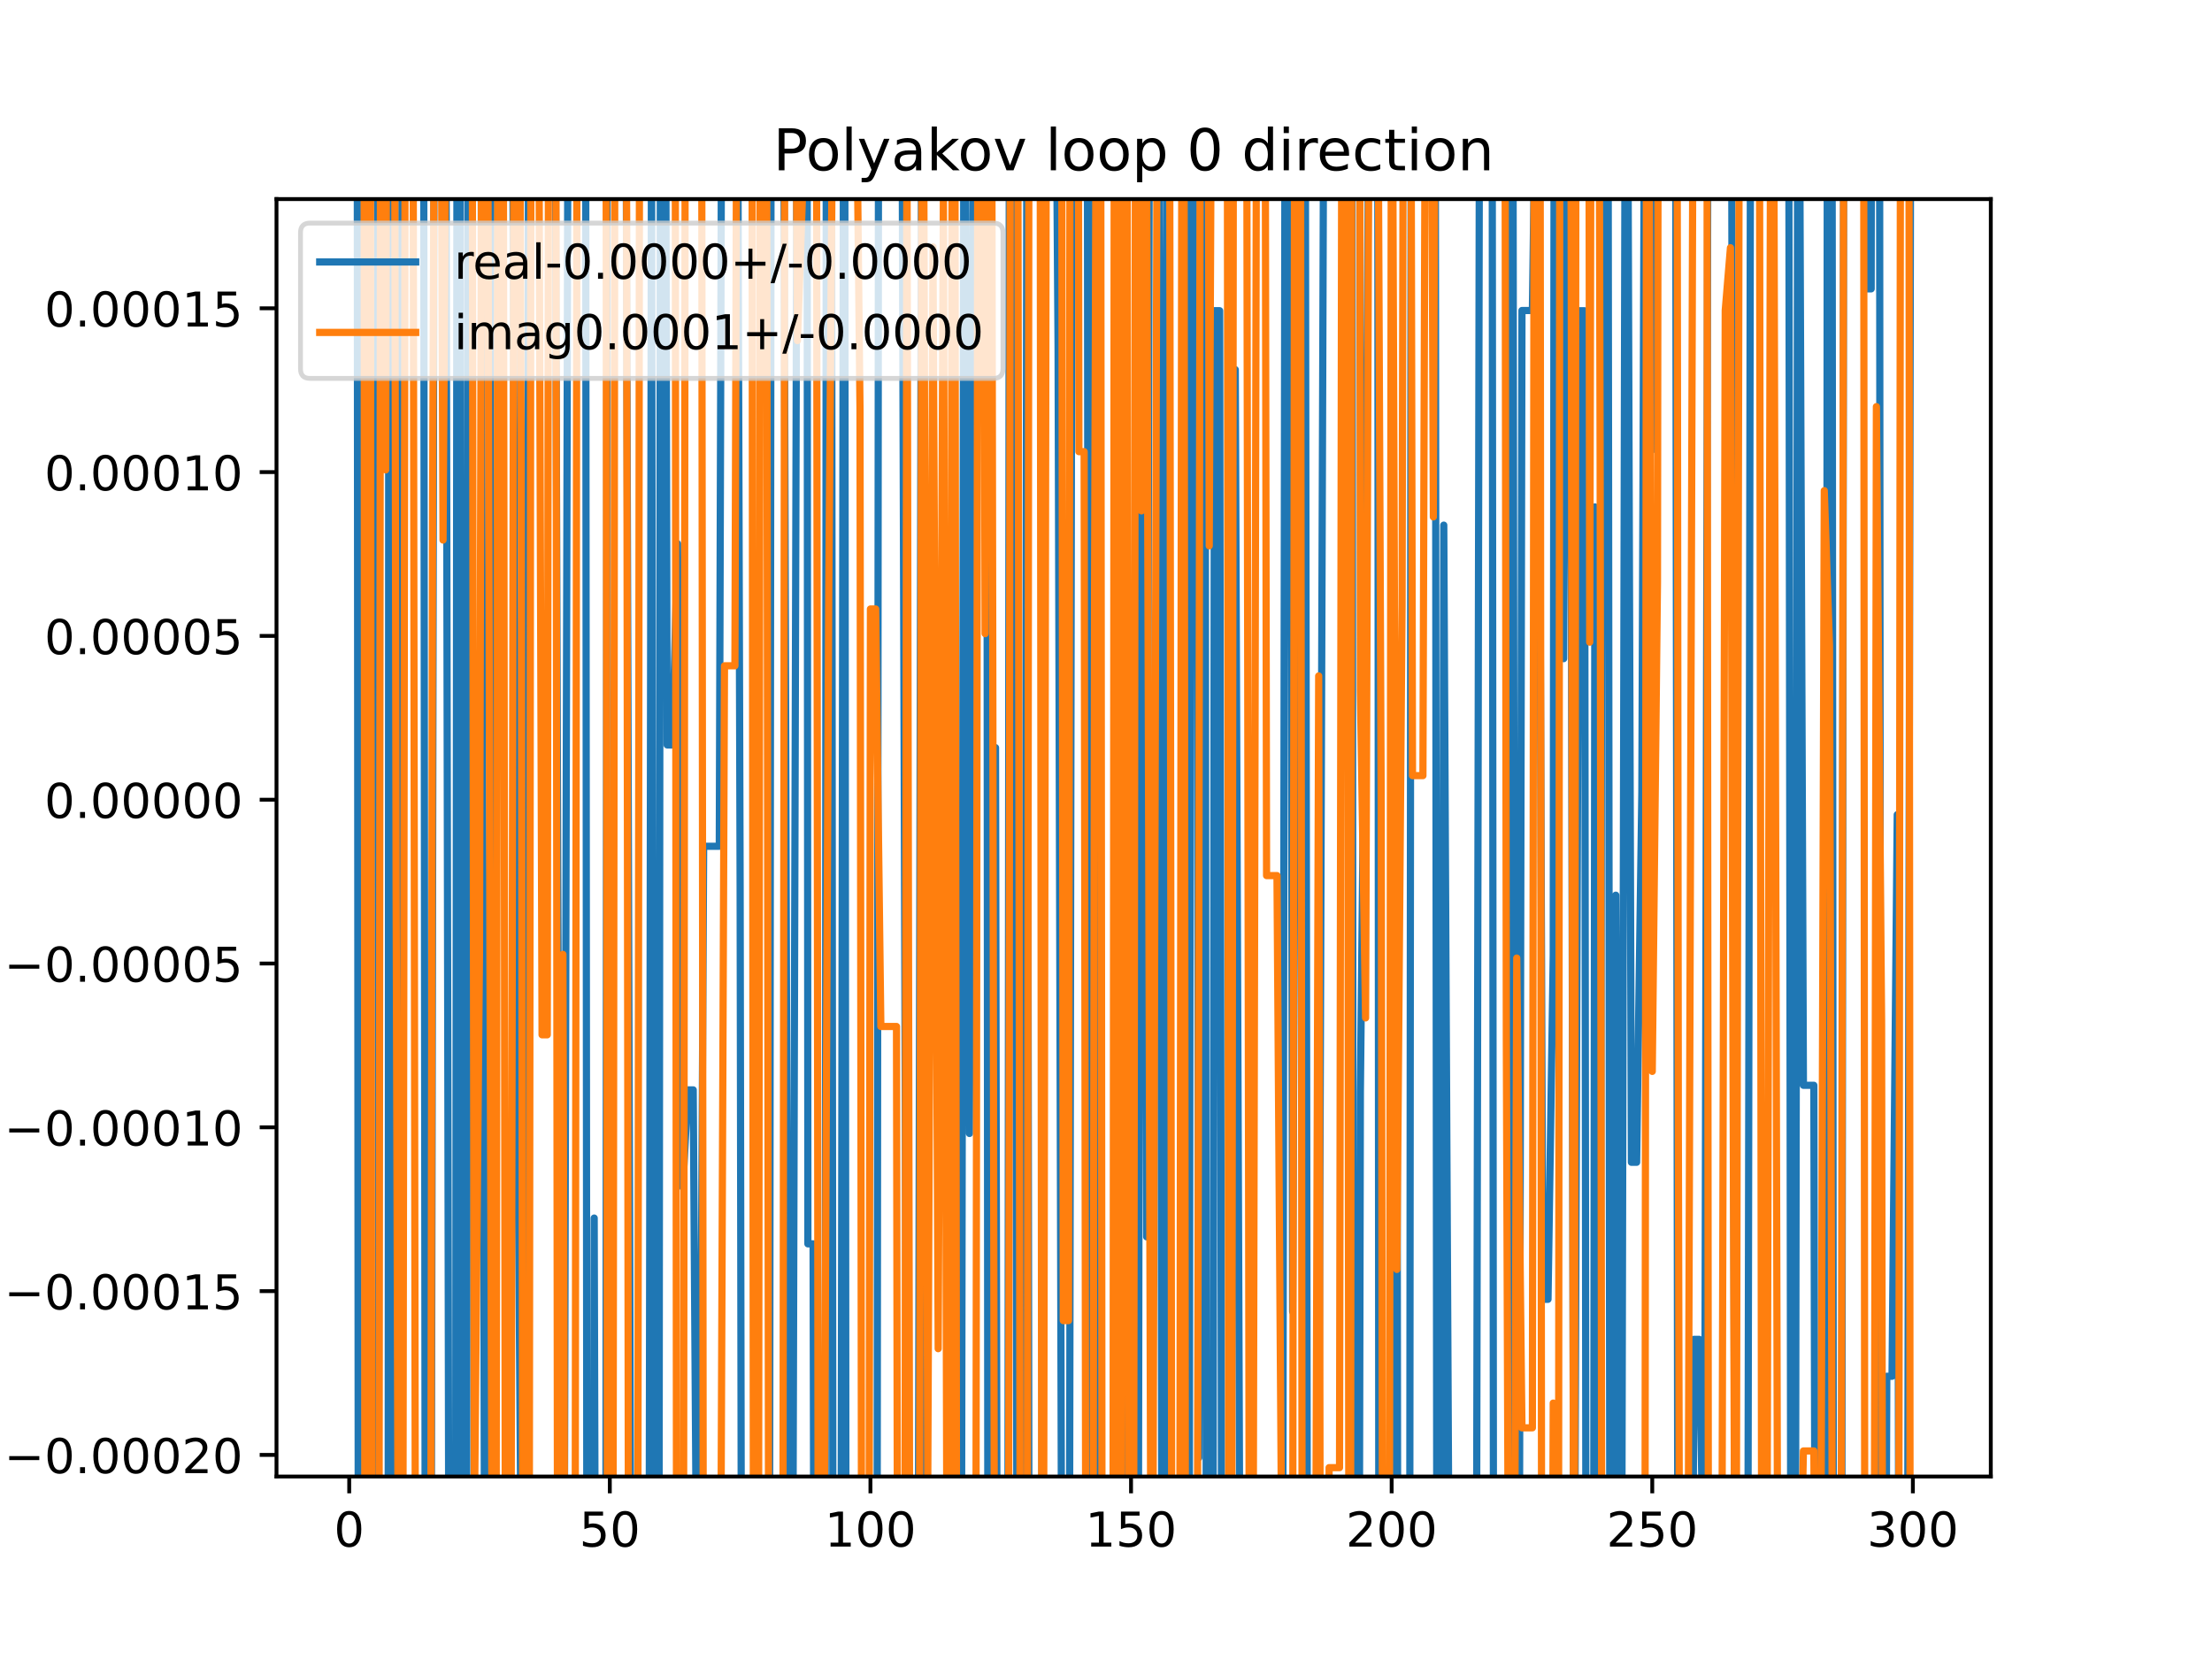 <?xml version="1.0" encoding="utf-8" standalone="no"?>
<!DOCTYPE svg PUBLIC "-//W3C//DTD SVG 1.1//EN"
  "http://www.w3.org/Graphics/SVG/1.1/DTD/svg11.dtd">
<!-- Created with matplotlib (https://matplotlib.org/) -->
<svg height="345.6pt" version="1.1" viewBox="0 0 460.8 345.6" width="460.8pt" xmlns="http://www.w3.org/2000/svg" xmlns:xlink="http://www.w3.org/1999/xlink">
 <defs>
  <style type="text/css">
*{stroke-linecap:butt;stroke-linejoin:round;}
  </style>
 </defs>
 <g id="figure_1">
  <g id="patch_1">
   <path d="M 0 345.6 
L 460.8 345.6 
L 460.8 0 
L 0 0 
z
" style="fill:#ffffff;"/>
  </g>
  <g id="axes_1">
   <g id="patch_2">
    <path d="M 57.6 307.584 
L 414.72 307.584 
L 414.72 41.472 
L 57.6 41.472 
z
" style="fill:#ffffff;"/>
   </g>
   <g id="matplotlib.axis_1">
    <g id="xtick_1">
     <g id="line2d_1">
      <defs>
       <path d="M 0 0 
L 0 3.5 
" id="m9fbfbdfbee" style="stroke:#000000;stroke-width:0.8;"/>
      </defs>
      <g>
       <use style="stroke:#000000;stroke-width:0.8;" x="72.747" xlink:href="#m9fbfbdfbee" y="307.584"/>
      </g>
     </g>
     <g id="text_1">
      <!-- 0 -->
      <defs>
       <path d="M 31.781 66.406 
Q 24.172 66.406 20.328 58.906 
Q 16.5 51.422 16.5 36.375 
Q 16.5 21.391 20.328 13.891 
Q 24.172 6.391 31.781 6.391 
Q 39.453 6.391 43.281 13.891 
Q 47.125 21.391 47.125 36.375 
Q 47.125 51.422 43.281 58.906 
Q 39.453 66.406 31.781 66.406 
z
M 31.781 74.219 
Q 44.047 74.219 50.516 64.516 
Q 56.984 54.828 56.984 36.375 
Q 56.984 17.969 50.516 8.266 
Q 44.047 -1.422 31.781 -1.422 
Q 19.531 -1.422 13.062 8.266 
Q 6.594 17.969 6.594 36.375 
Q 6.594 54.828 13.062 64.516 
Q 19.531 74.219 31.781 74.219 
z
" id="DejaVuSans-48"/>
      </defs>
      <g transform="translate(69.566 322.182)scale(0.1 -0.1)">
       <use xlink:href="#DejaVuSans-48"/>
      </g>
     </g>
    </g>
    <g id="xtick_2">
     <g id="line2d_2">
      <g>
       <use style="stroke:#000000;stroke-width:0.8;" x="127.037" xlink:href="#m9fbfbdfbee" y="307.584"/>
      </g>
     </g>
     <g id="text_2">
      <!-- 50 -->
      <defs>
       <path d="M 10.797 72.906 
L 49.516 72.906 
L 49.516 64.594 
L 19.828 64.594 
L 19.828 46.734 
Q 21.969 47.469 24.109 47.828 
Q 26.266 48.188 28.422 48.188 
Q 40.625 48.188 47.75 41.5 
Q 54.891 34.812 54.891 23.391 
Q 54.891 11.625 47.562 5.094 
Q 40.234 -1.422 26.906 -1.422 
Q 22.312 -1.422 17.547 -0.641 
Q 12.797 0.141 7.719 1.703 
L 7.719 11.625 
Q 12.109 9.234 16.797 8.062 
Q 21.484 6.891 26.703 6.891 
Q 35.156 6.891 40.078 11.328 
Q 45.016 15.766 45.016 23.391 
Q 45.016 31 40.078 35.438 
Q 35.156 39.891 26.703 39.891 
Q 22.75 39.891 18.812 39.016 
Q 14.891 38.141 10.797 36.281 
z
" id="DejaVuSans-53"/>
      </defs>
      <g transform="translate(120.674 322.182)scale(0.1 -0.1)">
       <use xlink:href="#DejaVuSans-53"/>
       <use x="63.623" xlink:href="#DejaVuSans-48"/>
      </g>
     </g>
    </g>
    <g id="xtick_3">
     <g id="line2d_3">
      <g>
       <use style="stroke:#000000;stroke-width:0.8;" x="181.327" xlink:href="#m9fbfbdfbee" y="307.584"/>
      </g>
     </g>
     <g id="text_3">
      <!-- 100 -->
      <defs>
       <path d="M 12.406 8.297 
L 28.516 8.297 
L 28.516 63.922 
L 10.984 60.406 
L 10.984 69.391 
L 28.422 72.906 
L 38.281 72.906 
L 38.281 8.297 
L 54.391 8.297 
L 54.391 0 
L 12.406 0 
z
" id="DejaVuSans-49"/>
      </defs>
      <g transform="translate(171.783 322.182)scale(0.1 -0.1)">
       <use xlink:href="#DejaVuSans-49"/>
       <use x="63.623" xlink:href="#DejaVuSans-48"/>
       <use x="127.246" xlink:href="#DejaVuSans-48"/>
      </g>
     </g>
    </g>
    <g id="xtick_4">
     <g id="line2d_4">
      <g>
       <use style="stroke:#000000;stroke-width:0.8;" x="235.617" xlink:href="#m9fbfbdfbee" y="307.584"/>
      </g>
     </g>
     <g id="text_4">
      <!-- 150 -->
      <g transform="translate(226.073 322.182)scale(0.1 -0.1)">
       <use xlink:href="#DejaVuSans-49"/>
       <use x="63.623" xlink:href="#DejaVuSans-53"/>
       <use x="127.246" xlink:href="#DejaVuSans-48"/>
      </g>
     </g>
    </g>
    <g id="xtick_5">
     <g id="line2d_5">
      <g>
       <use style="stroke:#000000;stroke-width:0.8;" x="289.907" xlink:href="#m9fbfbdfbee" y="307.584"/>
      </g>
     </g>
     <g id="text_5">
      <!-- 200 -->
      <defs>
       <path d="M 19.188 8.297 
L 53.609 8.297 
L 53.609 0 
L 7.328 0 
L 7.328 8.297 
Q 12.938 14.109 22.625 23.891 
Q 32.328 33.688 34.812 36.531 
Q 39.547 41.844 41.422 45.531 
Q 43.312 49.219 43.312 52.781 
Q 43.312 58.594 39.234 62.25 
Q 35.156 65.922 28.609 65.922 
Q 23.969 65.922 18.812 64.312 
Q 13.672 62.703 7.812 59.422 
L 7.812 69.391 
Q 13.766 71.781 18.938 73 
Q 24.125 74.219 28.422 74.219 
Q 39.75 74.219 46.484 68.547 
Q 53.219 62.891 53.219 53.422 
Q 53.219 48.922 51.531 44.891 
Q 49.859 40.875 45.406 35.406 
Q 44.188 33.984 37.641 27.219 
Q 31.109 20.453 19.188 8.297 
z
" id="DejaVuSans-50"/>
      </defs>
      <g transform="translate(280.363 322.182)scale(0.1 -0.1)">
       <use xlink:href="#DejaVuSans-50"/>
       <use x="63.623" xlink:href="#DejaVuSans-48"/>
       <use x="127.246" xlink:href="#DejaVuSans-48"/>
      </g>
     </g>
    </g>
    <g id="xtick_6">
     <g id="line2d_6">
      <g>
       <use style="stroke:#000000;stroke-width:0.8;" x="344.197" xlink:href="#m9fbfbdfbee" y="307.584"/>
      </g>
     </g>
     <g id="text_6">
      <!-- 250 -->
      <g transform="translate(334.653 322.182)scale(0.1 -0.1)">
       <use xlink:href="#DejaVuSans-50"/>
       <use x="63.623" xlink:href="#DejaVuSans-53"/>
       <use x="127.246" xlink:href="#DejaVuSans-48"/>
      </g>
     </g>
    </g>
    <g id="xtick_7">
     <g id="line2d_7">
      <g>
       <use style="stroke:#000000;stroke-width:0.8;" x="398.487" xlink:href="#m9fbfbdfbee" y="307.584"/>
      </g>
     </g>
     <g id="text_7">
      <!-- 300 -->
      <defs>
       <path d="M 40.578 39.312 
Q 47.656 37.797 51.625 33 
Q 55.609 28.219 55.609 21.188 
Q 55.609 10.406 48.188 4.484 
Q 40.766 -1.422 27.094 -1.422 
Q 22.516 -1.422 17.656 -0.516 
Q 12.797 0.391 7.625 2.203 
L 7.625 11.719 
Q 11.719 9.328 16.594 8.109 
Q 21.484 6.891 26.812 6.891 
Q 36.078 6.891 40.938 10.547 
Q 45.797 14.203 45.797 21.188 
Q 45.797 27.641 41.281 31.266 
Q 36.766 34.906 28.719 34.906 
L 20.219 34.906 
L 20.219 43.016 
L 29.109 43.016 
Q 36.375 43.016 40.234 45.922 
Q 44.094 48.828 44.094 54.297 
Q 44.094 59.906 40.109 62.906 
Q 36.141 65.922 28.719 65.922 
Q 24.656 65.922 20.016 65.031 
Q 15.375 64.156 9.812 62.312 
L 9.812 71.094 
Q 15.438 72.656 20.344 73.438 
Q 25.25 74.219 29.594 74.219 
Q 40.828 74.219 47.359 69.109 
Q 53.906 64.016 53.906 55.328 
Q 53.906 49.266 50.438 45.094 
Q 46.969 40.922 40.578 39.312 
z
" id="DejaVuSans-51"/>
      </defs>
      <g transform="translate(388.944 322.182)scale(0.1 -0.1)">
       <use xlink:href="#DejaVuSans-51"/>
       <use x="63.623" xlink:href="#DejaVuSans-48"/>
       <use x="127.246" xlink:href="#DejaVuSans-48"/>
      </g>
     </g>
    </g>
   </g>
   <g id="matplotlib.axis_2">
    <g id="ytick_1">
     <g id="line2d_8">
      <defs>
       <path d="M 0 0 
L -3.5 0 
" id="m32c2202a17" style="stroke:#000000;stroke-width:0.8;"/>
      </defs>
      <g>
       <use style="stroke:#000000;stroke-width:0.8;" x="57.6" xlink:href="#m32c2202a17" y="303.083"/>
      </g>
     </g>
     <g id="text_8">
      <!-- −0.00020 -->
      <defs>
       <path d="M 10.594 35.5 
L 73.188 35.5 
L 73.188 27.203 
L 10.594 27.203 
z
" id="DejaVuSans-8722"/>
       <path d="M 10.688 12.406 
L 21 12.406 
L 21 0 
L 10.688 0 
z
" id="DejaVuSans-46"/>
      </defs>
      <g transform="translate(0.867 306.883)scale(0.1 -0.1)">
       <use xlink:href="#DejaVuSans-8722"/>
       <use x="83.789" xlink:href="#DejaVuSans-48"/>
       <use x="147.412" xlink:href="#DejaVuSans-46"/>
       <use x="179.199" xlink:href="#DejaVuSans-48"/>
       <use x="242.822" xlink:href="#DejaVuSans-48"/>
       <use x="306.445" xlink:href="#DejaVuSans-48"/>
       <use x="370.068" xlink:href="#DejaVuSans-50"/>
       <use x="433.691" xlink:href="#DejaVuSans-48"/>
      </g>
     </g>
    </g>
    <g id="ytick_2">
     <g id="line2d_9">
      <g>
       <use style="stroke:#000000;stroke-width:0.8;" x="57.6" xlink:href="#m32c2202a17" y="268.961"/>
      </g>
     </g>
     <g id="text_9">
      <!-- −0.00015 -->
      <g transform="translate(0.867 272.76)scale(0.1 -0.1)">
       <use xlink:href="#DejaVuSans-8722"/>
       <use x="83.789" xlink:href="#DejaVuSans-48"/>
       <use x="147.412" xlink:href="#DejaVuSans-46"/>
       <use x="179.199" xlink:href="#DejaVuSans-48"/>
       <use x="242.822" xlink:href="#DejaVuSans-48"/>
       <use x="306.445" xlink:href="#DejaVuSans-48"/>
       <use x="370.068" xlink:href="#DejaVuSans-49"/>
       <use x="433.691" xlink:href="#DejaVuSans-53"/>
      </g>
     </g>
    </g>
    <g id="ytick_3">
     <g id="line2d_10">
      <g>
       <use style="stroke:#000000;stroke-width:0.8;" x="57.6" xlink:href="#m32c2202a17" y="234.838"/>
      </g>
     </g>
     <g id="text_10">
      <!-- −0.00010 -->
      <g transform="translate(0.867 238.638)scale(0.1 -0.1)">
       <use xlink:href="#DejaVuSans-8722"/>
       <use x="83.789" xlink:href="#DejaVuSans-48"/>
       <use x="147.412" xlink:href="#DejaVuSans-46"/>
       <use x="179.199" xlink:href="#DejaVuSans-48"/>
       <use x="242.822" xlink:href="#DejaVuSans-48"/>
       <use x="306.445" xlink:href="#DejaVuSans-48"/>
       <use x="370.068" xlink:href="#DejaVuSans-49"/>
       <use x="433.691" xlink:href="#DejaVuSans-48"/>
      </g>
     </g>
    </g>
    <g id="ytick_4">
     <g id="line2d_11">
      <g>
       <use style="stroke:#000000;stroke-width:0.8;" x="57.6" xlink:href="#m32c2202a17" y="200.716"/>
      </g>
     </g>
     <g id="text_11">
      <!-- −0.00005 -->
      <g transform="translate(0.867 204.515)scale(0.1 -0.1)">
       <use xlink:href="#DejaVuSans-8722"/>
       <use x="83.789" xlink:href="#DejaVuSans-48"/>
       <use x="147.412" xlink:href="#DejaVuSans-46"/>
       <use x="179.199" xlink:href="#DejaVuSans-48"/>
       <use x="242.822" xlink:href="#DejaVuSans-48"/>
       <use x="306.445" xlink:href="#DejaVuSans-48"/>
       <use x="370.068" xlink:href="#DejaVuSans-48"/>
       <use x="433.691" xlink:href="#DejaVuSans-53"/>
      </g>
     </g>
    </g>
    <g id="ytick_5">
     <g id="line2d_12">
      <g>
       <use style="stroke:#000000;stroke-width:0.8;" x="57.6" xlink:href="#m32c2202a17" y="166.594"/>
      </g>
     </g>
     <g id="text_12">
      <!-- 0.00000 -->
      <g transform="translate(9.247 170.393)scale(0.1 -0.1)">
       <use xlink:href="#DejaVuSans-48"/>
       <use x="63.623" xlink:href="#DejaVuSans-46"/>
       <use x="95.41" xlink:href="#DejaVuSans-48"/>
       <use x="159.033" xlink:href="#DejaVuSans-48"/>
       <use x="222.656" xlink:href="#DejaVuSans-48"/>
       <use x="286.279" xlink:href="#DejaVuSans-48"/>
       <use x="349.902" xlink:href="#DejaVuSans-48"/>
      </g>
     </g>
    </g>
    <g id="ytick_6">
     <g id="line2d_13">
      <g>
       <use style="stroke:#000000;stroke-width:0.8;" x="57.6" xlink:href="#m32c2202a17" y="132.471"/>
      </g>
     </g>
     <g id="text_13">
      <!-- 0.00005 -->
      <g transform="translate(9.247 136.27)scale(0.1 -0.1)">
       <use xlink:href="#DejaVuSans-48"/>
       <use x="63.623" xlink:href="#DejaVuSans-46"/>
       <use x="95.41" xlink:href="#DejaVuSans-48"/>
       <use x="159.033" xlink:href="#DejaVuSans-48"/>
       <use x="222.656" xlink:href="#DejaVuSans-48"/>
       <use x="286.279" xlink:href="#DejaVuSans-48"/>
       <use x="349.902" xlink:href="#DejaVuSans-53"/>
      </g>
     </g>
    </g>
    <g id="ytick_7">
     <g id="line2d_14">
      <g>
       <use style="stroke:#000000;stroke-width:0.8;" x="57.6" xlink:href="#m32c2202a17" y="98.349"/>
      </g>
     </g>
     <g id="text_14">
      <!-- 0.00010 -->
      <g transform="translate(9.247 102.148)scale(0.1 -0.1)">
       <use xlink:href="#DejaVuSans-48"/>
       <use x="63.623" xlink:href="#DejaVuSans-46"/>
       <use x="95.41" xlink:href="#DejaVuSans-48"/>
       <use x="159.033" xlink:href="#DejaVuSans-48"/>
       <use x="222.656" xlink:href="#DejaVuSans-48"/>
       <use x="286.279" xlink:href="#DejaVuSans-49"/>
       <use x="349.902" xlink:href="#DejaVuSans-48"/>
      </g>
     </g>
    </g>
    <g id="ytick_8">
     <g id="line2d_15">
      <g>
       <use style="stroke:#000000;stroke-width:0.8;" x="57.6" xlink:href="#m32c2202a17" y="64.226"/>
      </g>
     </g>
     <g id="text_15">
      <!-- 0.00015 -->
      <g transform="translate(9.247 68.026)scale(0.1 -0.1)">
       <use xlink:href="#DejaVuSans-48"/>
       <use x="63.623" xlink:href="#DejaVuSans-46"/>
       <use x="95.41" xlink:href="#DejaVuSans-48"/>
       <use x="159.033" xlink:href="#DejaVuSans-48"/>
       <use x="222.656" xlink:href="#DejaVuSans-48"/>
       <use x="286.279" xlink:href="#DejaVuSans-49"/>
       <use x="349.902" xlink:href="#DejaVuSans-53"/>
      </g>
     </g>
    </g>
   </g>
   <g id="line2d_16">
    <path clip-path="url(#pf396f219e1)" d="M 74.411 -1 
L 74.645 346.6 
M 76.459 346.6 
L 76.738 -1 
M 78.579 -1 
L 78.92 346.6 
M 80.853 346.6 
L 81.017 -1 
M 82 -1 
L 82.223 346.6 
M 83.25 346.6 
L 83.79 -1 
M 88.241 -1 
L 88.592 346.6 
M 89.801 346.6 
L 90.475 -1 
M 92.861 -1 
L 93.529 346.6 
M 94.899 346.6 
L 95.222 -1 
M 95.866 -1 
L 96.179 346.6 
M 97.187 346.6 
L 97.567 -1 
M 100.156 -1 
L 100.978 343.63 
L 102.064 208.491 
L 102.313 -1 
M 106.679 -1 
L 107.493 183.23 
L 108.726 346.6 
M 109.748 346.6 
L 110.113 -1 
M 115.612 -1 
L 116.179 180.436 
L 116.861 346.6 
M 117.507 346.6 
L 118.366 -1 
M 121.992 -1 
L 122.263 346.6 
M 123.624 346.6 
L 123.78 253.746 
L 124.042 346.6 
M 126.197 346.6 
L 126.491 -1 
M 130.35 -1 
L 131.38 326.62 
L 132.466 326.62 
L 132.524 346.6 
M 135.204 346.6 
L 135.723 22.174 
L 136.145 346.6 
M 137.275 346.6 
L 137.593 -1 
M 138.633 -1 
L 138.981 155.179 
L 140.067 155.179 
L 141.152 113.263 
L 142.238 247.331 
L 143.324 227.042 
L 144.41 227.042 
L 145.218 346.6 
M 145.706 346.6 
L 146.581 176.292 
L 149.839 176.292 
L 150.382 -1 
M 153.627 -1 
L 154.182 184.631 
L 154.469 346.6 
M 160.3 346.6 
L 160.652 -1 
M 163.212 -1 
L 163.954 244.239 
L 164.812 346.6 
M 165.117 346.6 
L 166.097 -1 
M 168.123 -1 
L 168.297 259.114 
L 169.383 259.114 
L 169.563 346.6 
M 171.887 346.6 
L 172.149 -1 
M 173.214 -1 
L 173.52 346.6 
M 175.19 346.6 
L 175.75 -1 
M 175.969 -1 
L 176.236 346.6 
M 182.707 346.6 
L 183.032 -1 
M 187.841 -1 
L 187.842 -0.429 
L 188.928 334.676 
L 189.082 346.6 
M 191.26 346.6 
L 192.037 -1 
M 192.288 -1 
L 192.83 346.6 
M 198.343 346.6 
L 198.7 148.765 
L 199.128 346.6 
M 200.27 346.6 
L 200.825 -1 
M 200.991 -1 
L 201.957 236.123 
L 202.898 -1 
M 205.543 -1 
L 205.803 346.6 
M 207.144 346.6 
L 207.386 155.757 
L 207.734 346.6 
M 209.949 346.6 
L 210.284 -1 
M 211.272 -1 
L 211.88 346.6 
M 213.471 346.6 
L 213.901 32.484 
L 214.387 346.6 
M 216.957 346.6 
L 217.158 258.296 
L 217.989 -1 
M 219.896 -1 
L 220.416 72.188 
L 221.199 346.6 
M 222.767 346.6 
L 223.354 -1 
M 226.505 -1 
L 226.828 346.6 
M 227.098 346.6 
L 227.622 -1 
M 228.279 -1 
L 228.627 346.6 
M 232.996 346.6 
L 233.445 61.213 
L 234.531 252.887 
L 234.871 346.6 
M 237.118 346.6 
L 237.638 -1 
M 238.093 -1 
L 238.875 257.657 
L 239.475 -1 
M 241.512 -1 
L 242.063 346.6 
M 242.256 346.6 
L 243.218 12.24 
L 243.789 346.6 
M 246.148 346.6 
L 246.475 55.707 
L 247.234 346.6 
M 247.717 346.6 
L 248.148 -1 
M 249.264 -1 
L 249.733 303.681 
L 250.349 -1 
M 251.012 -1 
L 251.303 346.6 
M 252.684 346.6 
L 252.99 64.726 
L 254.076 64.726 
L 254.507 346.6 
M 256.091 346.6 
L 256.247 274.414 
L 257.333 77.002 
L 258.356 346.6 
M 267.2 346.6 
L 267.717 -1 
M 268.775 -1 
L 269.277 273.232 
L 270.489 -1 
M 271.898 -1 
L 272.364 346.6 
M 274.513 346.6 
L 274.706 319.119 
L 275.821 -1 
M 281.621 -1 
L 281.951 346.6 
M 283.13 346.6 
L 283.392 227.457 
L 284.478 121.952 
L 285.288 -1 
M 286.997 -1 
L 287.249 346.6 
M 289.51 346.6 
L 289.907 254.234 
L 290.993 190.214 
L 291.192 346.6 
M 293.659 346.6 
L 293.988 -1 
M 298.976 -1 
L 299.331 346.6 
M 300.319 346.6 
L 300.765 109.396 
L 301.851 327.171 
L 302.937 327.171 
L 303.071 346.6 
M 307.551 346.6 
L 308.238 -1 
M 310.837 -1 
L 311.133 346.6 
M 314.273 346.6 
L 314.657 -1 
M 315.153 -1 
L 315.621 346.6 
M 316.483 346.6 
L 317.052 64.685 
L 319.224 64.685 
L 320.1 -1 
M 320.369 -1 
L 321.395 270.666 
L 322.481 270.666 
L 323.567 198.987 
L 323.774 -1 
M 325.587 -1 
L 325.739 137.211 
L 326.355 -1 
M 327.066 -1 
L 327.866 346.6 
M 327.979 346.6 
L 328.996 64.738 
L 330.082 64.738 
L 330.395 346.6 
M 331.974 346.6 
L 332.253 105.601 
L 333.304 346.6 
M 333.35 346.6 
L 333.804 -1 
M 334.977 -1 
L 335.38 346.6 
M 335.958 346.6 
L 336.597 186.486 
L 337.41 346.6 
M 337.803 346.6 
L 338.586 -1 
M 339.039 -1 
L 339.854 242.126 
L 340.94 242.126 
L 342.026 165.087 
L 342.637 -1 
M 343.737 -1 
L 344.197 93.7 
L 344.825 -1 
M 349.03 -1 
L 349.548 346.6 
M 352.593 346.6 
L 352.884 279.007 
L 353.969 279.007 
L 355.055 337.038 
L 355.841 -1 
M 360.682 -1 
L 361.404 346.6 
M 364.091 346.6 
L 364.702 -1 
M 372.613 -1 
L 373.07 346.6 
M 374.011 346.6 
L 374.521 -1 
M 374.807 -1 
L 375.685 226.085 
L 377.857 226.085 
L 378.13 346.6 
M 380.42 346.6 
L 380.674 -1 
M 381.641 -1 
L 381.944 346.6 
M 383.66 346.6 
L 384.102 -1 
M 388.535 -1 
L 388.715 60.174 
L 389.801 60.174 
L 389.869 -1 
M 391.542 -1 
L 391.791 346.6 
M 392.85 346.6 
L 393.058 286.704 
L 394.144 286.704 
L 395.23 169.712 
L 395.576 346.6 
M 397.344 346.6 
L 397.401 325.302 
L 398.067 -1 
L 398.067 -1 
" style="fill:none;stroke:#1f77b4;stroke-linecap:square;stroke-width:1.5;"/>
   </g>
   <g id="line2d_17">
    <path clip-path="url(#pf396f219e1)" d="M 75.849 -1 
L 76.004 314.141 
L 76.947 -1 
M 77.135 -1 
L 77.461 346.6 
M 78.942 346.6 
L 79.262 29.287 
L 80.348 97.885 
L 80.559 -1 
M 82.18 -1 
L 82.519 184.694 
L 83.009 346.6 
M 83.904 346.6 
L 84.431 -1 
M 86.032 -1 
L 86.551 346.6 
M 89.717 346.6 
L 90.12 104.606 
L 90.537 -1 
M 91.855 -1 
L 92.291 112.502 
L 93.013 -1 
M 98.352 -1 
L 98.806 319.452 
L 99.892 197.882 
L 100.389 -1 
M 101.563 -1 
L 102.064 199.925 
L 102.598 346.6 
M 103.327 346.6 
L 103.734 -1 
M 104.824 -1 
L 105.304 346.6 
M 106.43 346.6 
L 107.101 -1 
M 108.223 -1 
L 108.578 97.423 
L 108.941 346.6 
M 110.235 346.6 
L 110.634 -1 
M 112.181 -1 
L 112.922 215.569 
L 114.007 215.569 
L 114.288 -1 
M 115.776 -1 
L 116.158 346.6 
M 116.304 346.6 
L 117.265 198.819 
L 117.678 346.6 
M 119.796 346.6 
L 120.217 -1 
M 126.24 -1 
L 126.56 346.6 
M 127.681 346.6 
L 128.112 -1 
M 130.474 -1 
L 130.938 346.6 
M 132.849 346.6 
L 133.25 -1 
M 140.649 -1 
L 140.951 346.6 
M 142.376 346.6 
L 142.759 -1 
M 146.16 -1 
L 146.52 346.6 
M 150.078 346.6 
L 150.925 138.699 
L 153.096 138.699 
L 153.52 -1 
M 156.646 -1 
L 156.965 346.6 
M 158.002 346.6 
L 158.38 -1 
M 159.676 -1 
L 160.137 346.6 
M 163.072 346.6 
L 163.505 -1 
M 165.706 -1 
L 166.126 70.946 
L 167.212 39.6 
L 167.277 -1 
M 170.079 -1 
L 170.461 346.6 
M 171.588 346.6 
L 172.641 123.605 
L 173.618 -1 
M 178.235 -1 
L 179.155 85.289 
L 179.499 346.6 
M 181.023 346.6 
L 181.327 126.865 
L 182.413 126.865 
L 183.499 213.833 
L 186.756 213.833 
L 186.984 346.6 
M 188.5 346.6 
L 188.928 21.964 
L 189.543 346.6 
M 191.515 346.6 
L 192.098 -1 
M 192.341 -1 
L 193.271 308.921 
L 194.357 51.442 
L 195.442 280.955 
L 196.528 39.7 
L 197.312 346.6 
M 197.812 346.6 
L 198.393 -1 
M 198.904 -1 
L 199.291 346.6 
M 203.281 346.6 
L 203.721 -1 
M 204.897 -1 
L 205.215 131.998 
L 205.717 -1 
M 206.571 -1 
L 207.178 346.6 
M 210.098 346.6 
L 210.482 -1 
M 211.997 -1 
L 212.549 346.6 
M 213.984 346.6 
L 214.367 -1 
M 216.669 -1 
L 217.038 346.6 
M 217.366 346.6 
L 218.004 -1 
M 221.157 -1 
L 221.502 275.102 
L 222.587 275.102 
L 222.931 -1 
M 224.61 -1 
L 224.759 94.087 
L 225.845 94.087 
L 226.202 346.6 
M 227.688 346.6 
L 228.016 123.158 
L 228.407 -1 
M 229.291 -1 
L 229.587 346.6 
M 231.849 346.6 
L 232.132 -1 
M 232.823 -1 
L 233.4 346.6 
M 233.494 346.6 
L 234.117 -1 
M 234.781 -1 
L 235.155 346.6 
M 236.14 346.6 
L 236.564 -1 
M 237.261 -1 
L 237.789 106.43 
L 238.875 33.947 
L 239.802 346.6 
M 240.113 346.6 
L 241.046 20.578 
L 241.739 -1 
M 243.632 -1 
L 244.125 346.6 
M 245.75 346.6 
L 246.228 -1 
M 246.638 -1 
L 246.954 346.6 
M 249.387 346.6 
L 249.733 198.417 
L 250.055 -1 
M 251.692 -1 
L 251.904 113.706 
L 252.429 -1 
M 255.664 -1 
L 255.981 346.6 
M 256.574 346.6 
L 256.961 -1 
M 259.685 -1 
L 260.273 346.6 
M 261.016 346.6 
L 261.793 -1 
M 263.54 -1 
L 263.848 182.401 
L 266.02 182.401 
L 267.164 346.6 
M 269.265 346.6 
L 269.277 343.514 
L 269.714 -1 
M 270.905 -1 
L 271.273 346.6 
M 274.037 346.6 
L 274.706 140.812 
L 275.049 346.6 
M 276.786 346.6 
L 276.878 305.737 
L 279.049 305.737 
L 279.549 -1 
M 280.585 -1 
L 281.021 346.6 
M 281.339 346.6 
L 281.596 -1 
M 283.25 -1 
L 283.392 143.936 
L 284.478 212.047 
L 285.246 -1 
M 286.997 -1 
L 287.736 168.816 
L 288.038 346.6 
M 289.417 346.6 
L 289.865 -1 
M 290.025 -1 
L 290.993 264.441 
L 292.079 125.83 
L 292.36 -1 
M 293.914 -1 
L 294.25 161.576 
L 296.422 161.576 
L 296.957 -1 
M 298.166 -1 
L 298.594 107.688 
L 298.985 -1 
M 313.501 -1 
L 313.795 215.733 
L 314.259 346.6 
M 315.472 346.6 
L 315.966 199.585 
L 317.052 297.441 
L 319.224 297.441 
L 319.624 -1 
M 320.816 -1 
L 321.16 346.6 
M 323.365 346.6 
L 323.567 292.289 
L 324.504 346.6 
M 324.66 346.6 
L 324.947 -1 
M 327.216 -1 
L 327.821 346.6 
M 327.962 346.6 
L 328.313 -1 
M 330.987 -1 
L 331.168 133.77 
L 331.474 -1 
M 333.099 -1 
L 333.339 96.594 
L 333.699 346.6 
M 342.669 346.6 
L 343.012 -1 
M 343.448 -1 
L 344.197 223.192 
L 345.283 121.247 
L 345.443 -1 
M 349.355 -1 
L 349.626 234.246 
L 349.905 346.6 
M 351.628 346.6 
L 351.798 286.227 
L 352.746 -1 
M 355.589 -1 
L 355.904 346.6 
M 358.661 346.6 
L 359.398 64.648 
L 360.484 51.608 
L 361.422 346.6 
M 361.661 346.6 
L 362.346 -1 
M 366.498 -1 
L 366.999 335.581 
L 368.085 335.581 
L 368.903 -1 
M 369.457 -1 
L 370.355 346.6 
M 374.765 346.6 
L 375.685 302.262 
L 377.857 302.262 
L 378.188 346.6 
M 379.261 346.6 
L 380.029 102.211 
L 381.114 134.492 
L 381.783 346.6 
M 383.516 346.6 
L 384.121 -1 
M 388.231 -1 
L 388.468 346.6 
M 390.432 346.6 
L 390.887 84.712 
L 391.972 212.671 
L 392.179 346.6 
M 395.537 346.6 
L 395.922 -1 
M 397.662 -1 
L 397.918 346.6 
L 397.918 346.6 
" style="fill:none;stroke:#ff7f0e;stroke-linecap:square;stroke-width:1.5;"/>
   </g>
   <g id="patch_3">
    <path d="M 57.6 307.584 
L 57.6 41.472 
" style="fill:none;stroke:#000000;stroke-linecap:square;stroke-linejoin:miter;stroke-width:0.8;"/>
   </g>
   <g id="patch_4">
    <path d="M 414.72 307.584 
L 414.72 41.472 
" style="fill:none;stroke:#000000;stroke-linecap:square;stroke-linejoin:miter;stroke-width:0.8;"/>
   </g>
   <g id="patch_5">
    <path d="M 57.6 307.584 
L 414.72 307.584 
" style="fill:none;stroke:#000000;stroke-linecap:square;stroke-linejoin:miter;stroke-width:0.8;"/>
   </g>
   <g id="patch_6">
    <path d="M 57.6 41.472 
L 414.72 41.472 
" style="fill:none;stroke:#000000;stroke-linecap:square;stroke-linejoin:miter;stroke-width:0.8;"/>
   </g>
   <g id="text_16">
    <!-- Polyakov loop 0 direction -->
    <defs>
     <path d="M 19.672 64.797 
L 19.672 37.406 
L 32.078 37.406 
Q 38.969 37.406 42.719 40.969 
Q 46.484 44.531 46.484 51.125 
Q 46.484 57.672 42.719 61.234 
Q 38.969 64.797 32.078 64.797 
z
M 9.812 72.906 
L 32.078 72.906 
Q 44.344 72.906 50.609 67.359 
Q 56.891 61.812 56.891 51.125 
Q 56.891 40.328 50.609 34.812 
Q 44.344 29.297 32.078 29.297 
L 19.672 29.297 
L 19.672 0 
L 9.812 0 
z
" id="DejaVuSans-80"/>
     <path d="M 30.609 48.391 
Q 23.391 48.391 19.188 42.75 
Q 14.984 37.109 14.984 27.297 
Q 14.984 17.484 19.156 11.844 
Q 23.344 6.203 30.609 6.203 
Q 37.797 6.203 41.984 11.859 
Q 46.188 17.531 46.188 27.297 
Q 46.188 37.016 41.984 42.703 
Q 37.797 48.391 30.609 48.391 
z
M 30.609 56 
Q 42.328 56 49.016 48.375 
Q 55.719 40.766 55.719 27.297 
Q 55.719 13.875 49.016 6.219 
Q 42.328 -1.422 30.609 -1.422 
Q 18.844 -1.422 12.172 6.219 
Q 5.516 13.875 5.516 27.297 
Q 5.516 40.766 12.172 48.375 
Q 18.844 56 30.609 56 
z
" id="DejaVuSans-111"/>
     <path d="M 9.422 75.984 
L 18.406 75.984 
L 18.406 0 
L 9.422 0 
z
" id="DejaVuSans-108"/>
     <path d="M 32.172 -5.078 
Q 28.375 -14.844 24.75 -17.812 
Q 21.141 -20.797 15.094 -20.797 
L 7.906 -20.797 
L 7.906 -13.281 
L 13.188 -13.281 
Q 16.891 -13.281 18.938 -11.516 
Q 21 -9.766 23.484 -3.219 
L 25.094 0.875 
L 2.984 54.688 
L 12.5 54.688 
L 29.594 11.922 
L 46.688 54.688 
L 56.203 54.688 
z
" id="DejaVuSans-121"/>
     <path d="M 34.281 27.484 
Q 23.391 27.484 19.188 25 
Q 14.984 22.516 14.984 16.5 
Q 14.984 11.719 18.141 8.906 
Q 21.297 6.109 26.703 6.109 
Q 34.188 6.109 38.703 11.406 
Q 43.219 16.703 43.219 25.484 
L 43.219 27.484 
z
M 52.203 31.203 
L 52.203 0 
L 43.219 0 
L 43.219 8.297 
Q 40.141 3.328 35.547 0.953 
Q 30.953 -1.422 24.312 -1.422 
Q 15.922 -1.422 10.953 3.297 
Q 6 8.016 6 15.922 
Q 6 25.141 12.172 29.828 
Q 18.359 34.516 30.609 34.516 
L 43.219 34.516 
L 43.219 35.406 
Q 43.219 41.609 39.141 45 
Q 35.062 48.391 27.688 48.391 
Q 23 48.391 18.547 47.266 
Q 14.109 46.141 10.016 43.891 
L 10.016 52.203 
Q 14.938 54.109 19.578 55.047 
Q 24.219 56 28.609 56 
Q 40.484 56 46.344 49.844 
Q 52.203 43.703 52.203 31.203 
z
" id="DejaVuSans-97"/>
     <path d="M 9.078 75.984 
L 18.109 75.984 
L 18.109 31.109 
L 44.922 54.688 
L 56.391 54.688 
L 27.391 29.109 
L 57.625 0 
L 45.906 0 
L 18.109 26.703 
L 18.109 0 
L 9.078 0 
z
" id="DejaVuSans-107"/>
     <path d="M 2.984 54.688 
L 12.5 54.688 
L 29.594 8.797 
L 46.688 54.688 
L 56.203 54.688 
L 35.688 0 
L 23.484 0 
z
" id="DejaVuSans-118"/>
     <path id="DejaVuSans-32"/>
     <path d="M 18.109 8.203 
L 18.109 -20.797 
L 9.078 -20.797 
L 9.078 54.688 
L 18.109 54.688 
L 18.109 46.391 
Q 20.953 51.266 25.266 53.625 
Q 29.594 56 35.594 56 
Q 45.562 56 51.781 48.094 
Q 58.016 40.188 58.016 27.297 
Q 58.016 14.406 51.781 6.484 
Q 45.562 -1.422 35.594 -1.422 
Q 29.594 -1.422 25.266 0.953 
Q 20.953 3.328 18.109 8.203 
z
M 48.688 27.297 
Q 48.688 37.203 44.609 42.844 
Q 40.531 48.484 33.406 48.484 
Q 26.266 48.484 22.188 42.844 
Q 18.109 37.203 18.109 27.297 
Q 18.109 17.391 22.188 11.75 
Q 26.266 6.109 33.406 6.109 
Q 40.531 6.109 44.609 11.75 
Q 48.688 17.391 48.688 27.297 
z
" id="DejaVuSans-112"/>
     <path d="M 45.406 46.391 
L 45.406 75.984 
L 54.391 75.984 
L 54.391 0 
L 45.406 0 
L 45.406 8.203 
Q 42.578 3.328 38.25 0.953 
Q 33.938 -1.422 27.875 -1.422 
Q 17.969 -1.422 11.734 6.484 
Q 5.516 14.406 5.516 27.297 
Q 5.516 40.188 11.734 48.094 
Q 17.969 56 27.875 56 
Q 33.938 56 38.25 53.625 
Q 42.578 51.266 45.406 46.391 
z
M 14.797 27.297 
Q 14.797 17.391 18.875 11.75 
Q 22.953 6.109 30.078 6.109 
Q 37.203 6.109 41.297 11.75 
Q 45.406 17.391 45.406 27.297 
Q 45.406 37.203 41.297 42.844 
Q 37.203 48.484 30.078 48.484 
Q 22.953 48.484 18.875 42.844 
Q 14.797 37.203 14.797 27.297 
z
" id="DejaVuSans-100"/>
     <path d="M 9.422 54.688 
L 18.406 54.688 
L 18.406 0 
L 9.422 0 
z
M 9.422 75.984 
L 18.406 75.984 
L 18.406 64.594 
L 9.422 64.594 
z
" id="DejaVuSans-105"/>
     <path d="M 41.109 46.297 
Q 39.594 47.172 37.812 47.578 
Q 36.031 48 33.891 48 
Q 26.266 48 22.188 43.047 
Q 18.109 38.094 18.109 28.812 
L 18.109 0 
L 9.078 0 
L 9.078 54.688 
L 18.109 54.688 
L 18.109 46.188 
Q 20.953 51.172 25.484 53.578 
Q 30.031 56 36.531 56 
Q 37.453 56 38.578 55.875 
Q 39.703 55.766 41.062 55.516 
z
" id="DejaVuSans-114"/>
     <path d="M 56.203 29.594 
L 56.203 25.203 
L 14.891 25.203 
Q 15.484 15.922 20.484 11.062 
Q 25.484 6.203 34.422 6.203 
Q 39.594 6.203 44.453 7.469 
Q 49.312 8.734 54.109 11.281 
L 54.109 2.781 
Q 49.266 0.734 44.188 -0.344 
Q 39.109 -1.422 33.891 -1.422 
Q 20.797 -1.422 13.156 6.188 
Q 5.516 13.812 5.516 26.812 
Q 5.516 40.234 12.766 48.109 
Q 20.016 56 32.328 56 
Q 43.359 56 49.781 48.891 
Q 56.203 41.797 56.203 29.594 
z
M 47.219 32.234 
Q 47.125 39.594 43.094 43.984 
Q 39.062 48.391 32.422 48.391 
Q 24.906 48.391 20.391 44.141 
Q 15.875 39.891 15.188 32.172 
z
" id="DejaVuSans-101"/>
     <path d="M 48.781 52.594 
L 48.781 44.188 
Q 44.969 46.297 41.141 47.344 
Q 37.312 48.391 33.406 48.391 
Q 24.656 48.391 19.812 42.844 
Q 14.984 37.312 14.984 27.297 
Q 14.984 17.281 19.812 11.734 
Q 24.656 6.203 33.406 6.203 
Q 37.312 6.203 41.141 7.25 
Q 44.969 8.297 48.781 10.406 
L 48.781 2.094 
Q 45.016 0.344 40.984 -0.531 
Q 36.969 -1.422 32.422 -1.422 
Q 20.062 -1.422 12.781 6.344 
Q 5.516 14.109 5.516 27.297 
Q 5.516 40.672 12.859 48.328 
Q 20.219 56 33.016 56 
Q 37.156 56 41.109 55.141 
Q 45.062 54.297 48.781 52.594 
z
" id="DejaVuSans-99"/>
     <path d="M 18.312 70.219 
L 18.312 54.688 
L 36.812 54.688 
L 36.812 47.703 
L 18.312 47.703 
L 18.312 18.016 
Q 18.312 11.328 20.141 9.422 
Q 21.969 7.516 27.594 7.516 
L 36.812 7.516 
L 36.812 0 
L 27.594 0 
Q 17.188 0 13.234 3.875 
Q 9.281 7.766 9.281 18.016 
L 9.281 47.703 
L 2.688 47.703 
L 2.688 54.688 
L 9.281 54.688 
L 9.281 70.219 
z
" id="DejaVuSans-116"/>
     <path d="M 54.891 33.016 
L 54.891 0 
L 45.906 0 
L 45.906 32.719 
Q 45.906 40.484 42.875 44.328 
Q 39.844 48.188 33.797 48.188 
Q 26.516 48.188 22.312 43.547 
Q 18.109 38.922 18.109 30.906 
L 18.109 0 
L 9.078 0 
L 9.078 54.688 
L 18.109 54.688 
L 18.109 46.188 
Q 21.344 51.125 25.703 53.562 
Q 30.078 56 35.797 56 
Q 45.219 56 50.047 50.172 
Q 54.891 44.344 54.891 33.016 
z
" id="DejaVuSans-110"/>
    </defs>
    <g transform="translate(161.066 35.472)scale(0.12 -0.12)">
     <use xlink:href="#DejaVuSans-80"/>
     <use x="56.678" xlink:href="#DejaVuSans-111"/>
     <use x="117.859" xlink:href="#DejaVuSans-108"/>
     <use x="145.643" xlink:href="#DejaVuSans-121"/>
     <use x="204.822" xlink:href="#DejaVuSans-97"/>
     <use x="266.102" xlink:href="#DejaVuSans-107"/>
     <use x="320.387" xlink:href="#DejaVuSans-111"/>
     <use x="381.568" xlink:href="#DejaVuSans-118"/>
     <use x="440.748" xlink:href="#DejaVuSans-32"/>
     <use x="472.535" xlink:href="#DejaVuSans-108"/>
     <use x="500.318" xlink:href="#DejaVuSans-111"/>
     <use x="561.5" xlink:href="#DejaVuSans-111"/>
     <use x="622.682" xlink:href="#DejaVuSans-112"/>
     <use x="686.158" xlink:href="#DejaVuSans-32"/>
     <use x="717.945" xlink:href="#DejaVuSans-48"/>
     <use x="781.568" xlink:href="#DejaVuSans-32"/>
     <use x="813.355" xlink:href="#DejaVuSans-100"/>
     <use x="876.832" xlink:href="#DejaVuSans-105"/>
     <use x="904.615" xlink:href="#DejaVuSans-114"/>
     <use x="943.479" xlink:href="#DejaVuSans-101"/>
     <use x="1005.002" xlink:href="#DejaVuSans-99"/>
     <use x="1059.982" xlink:href="#DejaVuSans-116"/>
     <use x="1099.191" xlink:href="#DejaVuSans-105"/>
     <use x="1126.975" xlink:href="#DejaVuSans-111"/>
     <use x="1188.156" xlink:href="#DejaVuSans-110"/>
    </g>
   </g>
   <g id="legend_1">
    <g id="patch_7">
     <path d="M 64.6 78.828 
L 206.933 78.828 
Q 208.933 78.828 208.933 76.828 
L 208.933 48.472 
Q 208.933 46.472 206.933 46.472 
L 64.6 46.472 
Q 62.6 46.472 62.6 48.472 
L 62.6 76.828 
Q 62.6 78.828 64.6 78.828 
z
" style="fill:#ffffff;opacity:0.8;stroke:#cccccc;stroke-linejoin:miter;"/>
    </g>
    <g id="line2d_18">
     <path d="M 66.6 54.57 
L 86.6 54.57 
" style="fill:none;stroke:#1f77b4;stroke-linecap:square;stroke-width:1.5;"/>
    </g>
    <g id="line2d_19"/>
    <g id="text_17">
     <!-- real-0.0000+/-0.0000 -->
     <defs>
      <path d="M 4.891 31.391 
L 31.203 31.391 
L 31.203 23.391 
L 4.891 23.391 
z
" id="DejaVuSans-45"/>
      <path d="M 46 62.703 
L 46 35.5 
L 73.188 35.5 
L 73.188 27.203 
L 46 27.203 
L 46 0 
L 37.797 0 
L 37.797 27.203 
L 10.594 27.203 
L 10.594 35.5 
L 37.797 35.5 
L 37.797 62.703 
z
" id="DejaVuSans-43"/>
      <path d="M 25.391 72.906 
L 33.688 72.906 
L 8.297 -9.281 
L 0 -9.281 
z
" id="DejaVuSans-47"/>
     </defs>
     <g transform="translate(94.6 58.07)scale(0.1 -0.1)">
      <use xlink:href="#DejaVuSans-114"/>
      <use x="38.863" xlink:href="#DejaVuSans-101"/>
      <use x="100.387" xlink:href="#DejaVuSans-97"/>
      <use x="161.666" xlink:href="#DejaVuSans-108"/>
      <use x="189.449" xlink:href="#DejaVuSans-45"/>
      <use x="225.533" xlink:href="#DejaVuSans-48"/>
      <use x="289.156" xlink:href="#DejaVuSans-46"/>
      <use x="320.943" xlink:href="#DejaVuSans-48"/>
      <use x="384.566" xlink:href="#DejaVuSans-48"/>
      <use x="448.189" xlink:href="#DejaVuSans-48"/>
      <use x="511.812" xlink:href="#DejaVuSans-48"/>
      <use x="575.436" xlink:href="#DejaVuSans-43"/>
      <use x="659.225" xlink:href="#DejaVuSans-47"/>
      <use x="692.916" xlink:href="#DejaVuSans-45"/>
      <use x="729" xlink:href="#DejaVuSans-48"/>
      <use x="792.623" xlink:href="#DejaVuSans-46"/>
      <use x="824.41" xlink:href="#DejaVuSans-48"/>
      <use x="888.033" xlink:href="#DejaVuSans-48"/>
      <use x="951.656" xlink:href="#DejaVuSans-48"/>
      <use x="1015.279" xlink:href="#DejaVuSans-48"/>
     </g>
    </g>
    <g id="line2d_20">
     <path d="M 66.6 69.249 
L 86.6 69.249 
" style="fill:none;stroke:#ff7f0e;stroke-linecap:square;stroke-width:1.5;"/>
    </g>
    <g id="line2d_21"/>
    <g id="text_18">
     <!-- imag0.0001+/-0.0000 -->
     <defs>
      <path d="M 52 44.188 
Q 55.375 50.25 60.062 53.125 
Q 64.75 56 71.094 56 
Q 79.641 56 84.281 50.016 
Q 88.922 44.047 88.922 33.016 
L 88.922 0 
L 79.891 0 
L 79.891 32.719 
Q 79.891 40.578 77.094 44.375 
Q 74.312 48.188 68.609 48.188 
Q 61.625 48.188 57.562 43.547 
Q 53.516 38.922 53.516 30.906 
L 53.516 0 
L 44.484 0 
L 44.484 32.719 
Q 44.484 40.625 41.703 44.406 
Q 38.922 48.188 33.109 48.188 
Q 26.219 48.188 22.156 43.531 
Q 18.109 38.875 18.109 30.906 
L 18.109 0 
L 9.078 0 
L 9.078 54.688 
L 18.109 54.688 
L 18.109 46.188 
Q 21.188 51.219 25.484 53.609 
Q 29.781 56 35.688 56 
Q 41.656 56 45.828 52.969 
Q 50 49.953 52 44.188 
z
" id="DejaVuSans-109"/>
      <path d="M 45.406 27.984 
Q 45.406 37.75 41.375 43.109 
Q 37.359 48.484 30.078 48.484 
Q 22.859 48.484 18.828 43.109 
Q 14.797 37.75 14.797 27.984 
Q 14.797 18.266 18.828 12.891 
Q 22.859 7.516 30.078 7.516 
Q 37.359 7.516 41.375 12.891 
Q 45.406 18.266 45.406 27.984 
z
M 54.391 6.781 
Q 54.391 -7.172 48.188 -13.984 
Q 42 -20.797 29.203 -20.797 
Q 24.469 -20.797 20.266 -20.094 
Q 16.062 -19.391 12.109 -17.922 
L 12.109 -9.188 
Q 16.062 -11.328 19.922 -12.344 
Q 23.781 -13.375 27.781 -13.375 
Q 36.625 -13.375 41.016 -8.766 
Q 45.406 -4.156 45.406 5.172 
L 45.406 9.625 
Q 42.625 4.781 38.281 2.391 
Q 33.938 0 27.875 0 
Q 17.828 0 11.672 7.656 
Q 5.516 15.328 5.516 27.984 
Q 5.516 40.672 11.672 48.328 
Q 17.828 56 27.875 56 
Q 33.938 56 38.281 53.609 
Q 42.625 51.219 45.406 46.391 
L 45.406 54.688 
L 54.391 54.688 
z
" id="DejaVuSans-103"/>
     </defs>
     <g transform="translate(94.6 72.749)scale(0.1 -0.1)">
      <use xlink:href="#DejaVuSans-105"/>
      <use x="27.783" xlink:href="#DejaVuSans-109"/>
      <use x="125.195" xlink:href="#DejaVuSans-97"/>
      <use x="186.475" xlink:href="#DejaVuSans-103"/>
      <use x="249.951" xlink:href="#DejaVuSans-48"/>
      <use x="313.574" xlink:href="#DejaVuSans-46"/>
      <use x="345.361" xlink:href="#DejaVuSans-48"/>
      <use x="408.984" xlink:href="#DejaVuSans-48"/>
      <use x="472.607" xlink:href="#DejaVuSans-48"/>
      <use x="536.23" xlink:href="#DejaVuSans-49"/>
      <use x="599.854" xlink:href="#DejaVuSans-43"/>
      <use x="683.643" xlink:href="#DejaVuSans-47"/>
      <use x="717.334" xlink:href="#DejaVuSans-45"/>
      <use x="753.418" xlink:href="#DejaVuSans-48"/>
      <use x="817.041" xlink:href="#DejaVuSans-46"/>
      <use x="848.828" xlink:href="#DejaVuSans-48"/>
      <use x="912.451" xlink:href="#DejaVuSans-48"/>
      <use x="976.074" xlink:href="#DejaVuSans-48"/>
      <use x="1039.697" xlink:href="#DejaVuSans-48"/>
     </g>
    </g>
   </g>
  </g>
 </g>
 <defs>
  <clipPath id="pf396f219e1">
   <rect height="266.112" width="357.12" x="57.6" y="41.472"/>
  </clipPath>
 </defs>
</svg>

